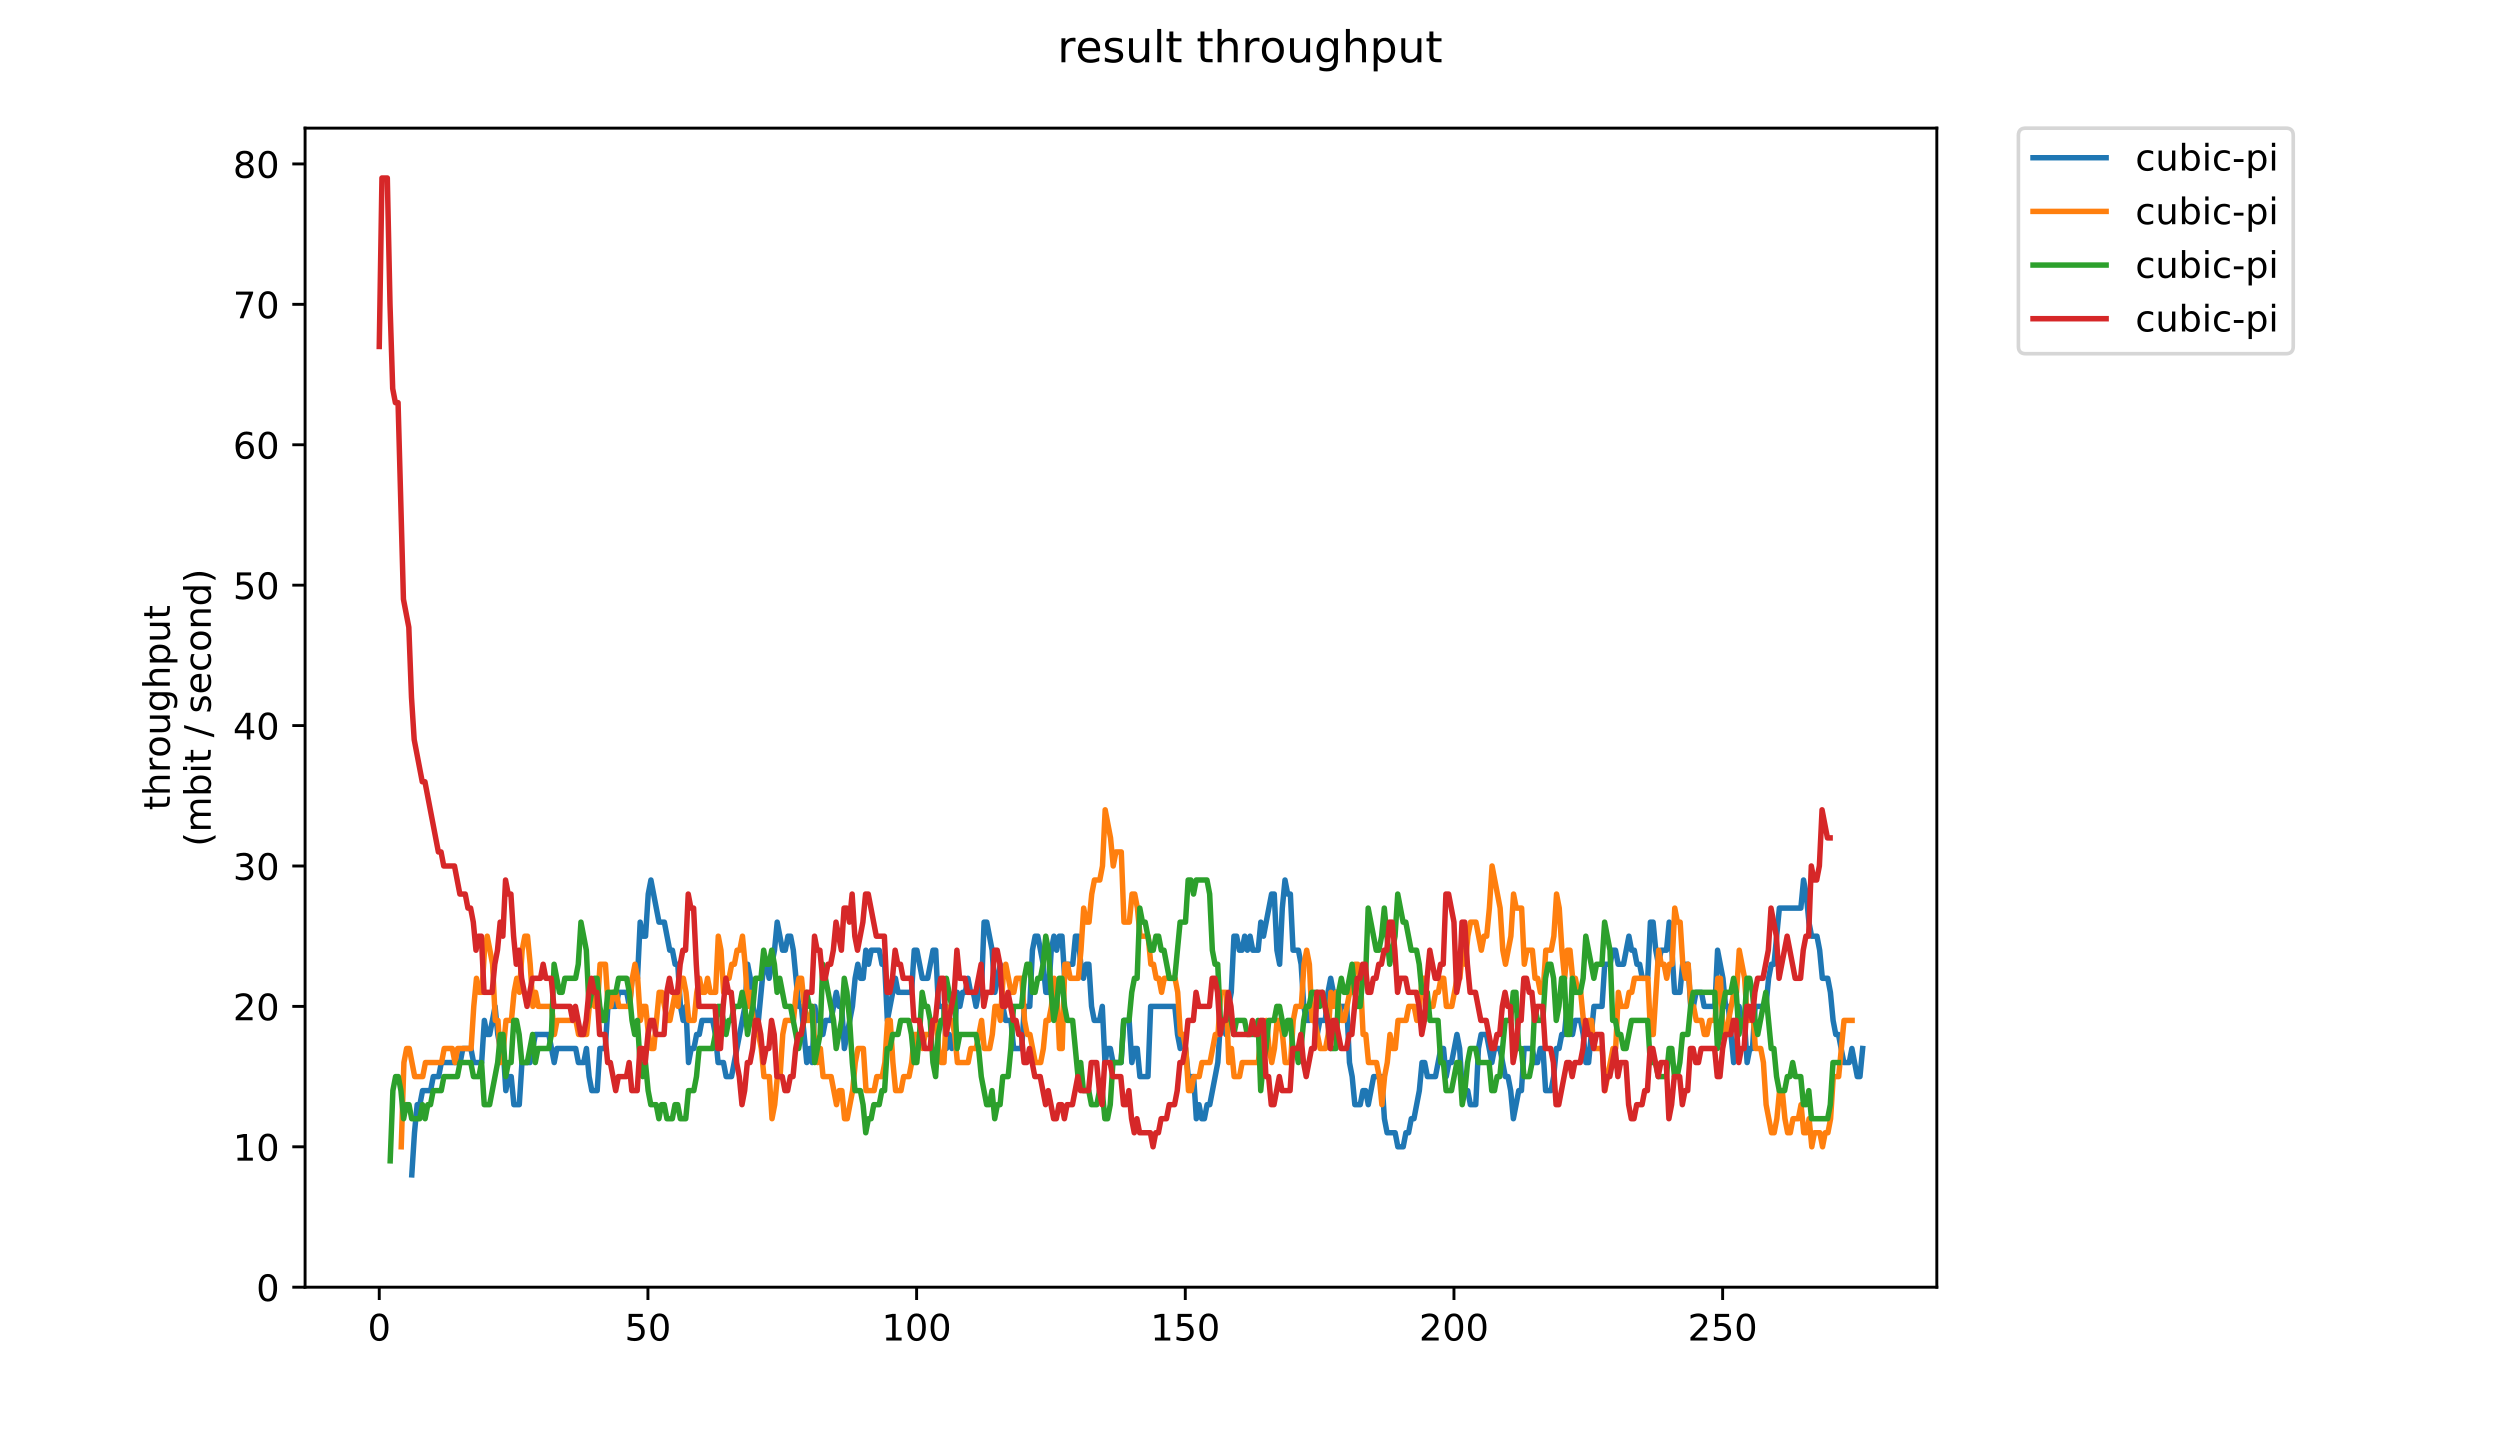 <?xml version="1.0" encoding="utf-8" standalone="no"?>
<!DOCTYPE svg PUBLIC "-//W3C//DTD SVG 1.1//EN"
  "http://www.w3.org/Graphics/SVG/1.1/DTD/svg11.dtd">
<!-- Created with matplotlib (https://matplotlib.org/) -->
<svg height="396pt" version="1.1" viewBox="0 0 684 396" width="684pt" xmlns="http://www.w3.org/2000/svg" xmlns:xlink="http://www.w3.org/1999/xlink">
 <defs>
  <style type="text/css">
*{stroke-linecap:butt;stroke-linejoin:round;}
  </style>
 </defs>
 <g id="figure_1">
  <g id="patch_1">
   <path d="M 0 396 
L 684 396 
L 684 0 
L 0 0 
z
" style="fill:#ffffff;"/>
  </g>
  <g id="axes_1">
   <g id="patch_2">
    <path d="M 83.472 352.174 
L 529.913 352.174 
L 529.913 35.062 
L 83.472 35.062 
z
" style="fill:#ffffff;"/>
   </g>
   <g id="matplotlib.axis_1">
    <g id="xtick_1">
     <g id="line2d_1">
      <defs>
       <path d="M 0 0 
L 0 3.5 
" id="m35bac01f47" style="stroke:#000000;stroke-width:0.8;"/>
      </defs>
      <g>
       <use style="stroke:#000000;stroke-width:0.8;" x="103.765" xlink:href="#m35bac01f47" y="352.174"/>
      </g>
     </g>
     <g id="text_1">
      <!-- 0 -->
      <defs>
       <path d="M 31.781 66.406 
Q 24.172 66.406 20.328 58.906 
Q 16.5 51.422 16.5 36.375 
Q 16.5 21.391 20.328 13.891 
Q 24.172 6.391 31.781 6.391 
Q 39.453 6.391 43.281 13.891 
Q 47.125 21.391 47.125 36.375 
Q 47.125 51.422 43.281 58.906 
Q 39.453 66.406 31.781 66.406 
z
M 31.781 74.219 
Q 44.047 74.219 50.516 64.516 
Q 56.984 54.828 56.984 36.375 
Q 56.984 17.969 50.516 8.266 
Q 44.047 -1.422 31.781 -1.422 
Q 19.531 -1.422 13.062 8.266 
Q 6.594 17.969 6.594 36.375 
Q 6.594 54.828 13.062 64.516 
Q 19.531 74.219 31.781 74.219 
z
" id="DejaVuSans-48"/>
      </defs>
      <g transform="translate(100.584 366.773)scale(0.1 -0.1)">
       <use xlink:href="#DejaVuSans-48"/>
      </g>
     </g>
    </g>
    <g id="xtick_2">
     <g id="line2d_2">
      <g>
       <use style="stroke:#000000;stroke-width:0.8;" x="177.275" xlink:href="#m35bac01f47" y="352.174"/>
      </g>
     </g>
     <g id="text_2">
      <!-- 50 -->
      <defs>
       <path d="M 10.797 72.906 
L 49.516 72.906 
L 49.516 64.594 
L 19.828 64.594 
L 19.828 46.734 
Q 21.969 47.469 24.109 47.828 
Q 26.266 48.188 28.422 48.188 
Q 40.625 48.188 47.75 41.5 
Q 54.891 34.812 54.891 23.391 
Q 54.891 11.625 47.562 5.094 
Q 40.234 -1.422 26.906 -1.422 
Q 22.312 -1.422 17.547 -0.641 
Q 12.797 0.141 7.719 1.703 
L 7.719 11.625 
Q 12.109 9.234 16.797 8.062 
Q 21.484 6.891 26.703 6.891 
Q 35.156 6.891 40.078 11.328 
Q 45.016 15.766 45.016 23.391 
Q 45.016 31 40.078 35.438 
Q 35.156 39.891 26.703 39.891 
Q 22.75 39.891 18.812 39.016 
Q 14.891 38.141 10.797 36.281 
z
" id="DejaVuSans-53"/>
      </defs>
      <g transform="translate(170.912 366.773)scale(0.1 -0.1)">
       <use xlink:href="#DejaVuSans-53"/>
       <use x="63.623" xlink:href="#DejaVuSans-48"/>
      </g>
     </g>
    </g>
    <g id="xtick_3">
     <g id="line2d_3">
      <g>
       <use style="stroke:#000000;stroke-width:0.8;" x="250.785" xlink:href="#m35bac01f47" y="352.174"/>
      </g>
     </g>
     <g id="text_3">
      <!-- 100 -->
      <defs>
       <path d="M 12.406 8.297 
L 28.516 8.297 
L 28.516 63.922 
L 10.984 60.406 
L 10.984 69.391 
L 28.422 72.906 
L 38.281 72.906 
L 38.281 8.297 
L 54.391 8.297 
L 54.391 0 
L 12.406 0 
z
" id="DejaVuSans-49"/>
      </defs>
      <g transform="translate(241.241 366.773)scale(0.1 -0.1)">
       <use xlink:href="#DejaVuSans-49"/>
       <use x="63.623" xlink:href="#DejaVuSans-48"/>
       <use x="127.246" xlink:href="#DejaVuSans-48"/>
      </g>
     </g>
    </g>
    <g id="xtick_4">
     <g id="line2d_4">
      <g>
       <use style="stroke:#000000;stroke-width:0.8;" x="324.295" xlink:href="#m35bac01f47" y="352.174"/>
      </g>
     </g>
     <g id="text_4">
      <!-- 150 -->
      <g transform="translate(314.751 366.773)scale(0.1 -0.1)">
       <use xlink:href="#DejaVuSans-49"/>
       <use x="63.623" xlink:href="#DejaVuSans-53"/>
       <use x="127.246" xlink:href="#DejaVuSans-48"/>
      </g>
     </g>
    </g>
    <g id="xtick_5">
     <g id="line2d_5">
      <g>
       <use style="stroke:#000000;stroke-width:0.8;" x="397.804" xlink:href="#m35bac01f47" y="352.174"/>
      </g>
     </g>
     <g id="text_5">
      <!-- 200 -->
      <defs>
       <path d="M 19.188 8.297 
L 53.609 8.297 
L 53.609 0 
L 7.328 0 
L 7.328 8.297 
Q 12.938 14.109 22.625 23.891 
Q 32.328 33.688 34.812 36.531 
Q 39.547 41.844 41.422 45.531 
Q 43.312 49.219 43.312 52.781 
Q 43.312 58.594 39.234 62.25 
Q 35.156 65.922 28.609 65.922 
Q 23.969 65.922 18.812 64.312 
Q 13.672 62.703 7.812 59.422 
L 7.812 69.391 
Q 13.766 71.781 18.938 73 
Q 24.125 74.219 28.422 74.219 
Q 39.75 74.219 46.484 68.547 
Q 53.219 62.891 53.219 53.422 
Q 53.219 48.922 51.531 44.891 
Q 49.859 40.875 45.406 35.406 
Q 44.188 33.984 37.641 27.219 
Q 31.109 20.453 19.188 8.297 
z
" id="DejaVuSans-50"/>
      </defs>
      <g transform="translate(388.261 366.773)scale(0.1 -0.1)">
       <use xlink:href="#DejaVuSans-50"/>
       <use x="63.623" xlink:href="#DejaVuSans-48"/>
       <use x="127.246" xlink:href="#DejaVuSans-48"/>
      </g>
     </g>
    </g>
    <g id="xtick_6">
     <g id="line2d_6">
      <g>
       <use style="stroke:#000000;stroke-width:0.8;" x="471.314" xlink:href="#m35bac01f47" y="352.174"/>
      </g>
     </g>
     <g id="text_6">
      <!-- 250 -->
      <g transform="translate(461.77 366.773)scale(0.1 -0.1)">
       <use xlink:href="#DejaVuSans-50"/>
       <use x="63.623" xlink:href="#DejaVuSans-53"/>
       <use x="127.246" xlink:href="#DejaVuSans-48"/>
      </g>
     </g>
    </g>
   </g>
   <g id="matplotlib.axis_2">
    <g id="ytick_1">
     <g id="line2d_7">
      <defs>
       <path d="M 0 0 
L -3.5 0 
" id="me73324fad4" style="stroke:#000000;stroke-width:0.8;"/>
      </defs>
      <g>
       <use style="stroke:#000000;stroke-width:0.8;" x="83.472" xlink:href="#me73324fad4" y="352.174"/>
      </g>
     </g>
     <g id="text_7">
      <!-- 0 -->
      <g transform="translate(70.11 355.973)scale(0.1 -0.1)">
       <use xlink:href="#DejaVuSans-48"/>
      </g>
     </g>
    </g>
    <g id="ytick_2">
     <g id="line2d_8">
      <g>
       <use style="stroke:#000000;stroke-width:0.8;" x="83.472" xlink:href="#me73324fad4" y="313.76"/>
      </g>
     </g>
     <g id="text_8">
      <!-- 10 -->
      <g transform="translate(63.747 317.559)scale(0.1 -0.1)">
       <use xlink:href="#DejaVuSans-49"/>
       <use x="63.623" xlink:href="#DejaVuSans-48"/>
      </g>
     </g>
    </g>
    <g id="ytick_3">
     <g id="line2d_9">
      <g>
       <use style="stroke:#000000;stroke-width:0.8;" x="83.472" xlink:href="#me73324fad4" y="275.345"/>
      </g>
     </g>
     <g id="text_9">
      <!-- 20 -->
      <g transform="translate(63.747 279.144)scale(0.1 -0.1)">
       <use xlink:href="#DejaVuSans-50"/>
       <use x="63.623" xlink:href="#DejaVuSans-48"/>
      </g>
     </g>
    </g>
    <g id="ytick_4">
     <g id="line2d_10">
      <g>
       <use style="stroke:#000000;stroke-width:0.8;" x="83.472" xlink:href="#me73324fad4" y="236.931"/>
      </g>
     </g>
     <g id="text_10">
      <!-- 30 -->
      <defs>
       <path d="M 40.578 39.312 
Q 47.656 37.797 51.625 33 
Q 55.609 28.219 55.609 21.188 
Q 55.609 10.406 48.188 4.484 
Q 40.766 -1.422 27.094 -1.422 
Q 22.516 -1.422 17.656 -0.516 
Q 12.797 0.391 7.625 2.203 
L 7.625 11.719 
Q 11.719 9.328 16.594 8.109 
Q 21.484 6.891 26.812 6.891 
Q 36.078 6.891 40.938 10.547 
Q 45.797 14.203 45.797 21.188 
Q 45.797 27.641 41.281 31.266 
Q 36.766 34.906 28.719 34.906 
L 20.219 34.906 
L 20.219 43.016 
L 29.109 43.016 
Q 36.375 43.016 40.234 45.922 
Q 44.094 48.828 44.094 54.297 
Q 44.094 59.906 40.109 62.906 
Q 36.141 65.922 28.719 65.922 
Q 24.656 65.922 20.016 65.031 
Q 15.375 64.156 9.812 62.312 
L 9.812 71.094 
Q 15.438 72.656 20.344 73.438 
Q 25.25 74.219 29.594 74.219 
Q 40.828 74.219 47.359 69.109 
Q 53.906 64.016 53.906 55.328 
Q 53.906 49.266 50.438 45.094 
Q 46.969 40.922 40.578 39.312 
z
" id="DejaVuSans-51"/>
      </defs>
      <g transform="translate(63.747 240.73)scale(0.1 -0.1)">
       <use xlink:href="#DejaVuSans-51"/>
       <use x="63.623" xlink:href="#DejaVuSans-48"/>
      </g>
     </g>
    </g>
    <g id="ytick_5">
     <g id="line2d_11">
      <g>
       <use style="stroke:#000000;stroke-width:0.8;" x="83.472" xlink:href="#me73324fad4" y="198.516"/>
      </g>
     </g>
     <g id="text_11">
      <!-- 40 -->
      <defs>
       <path d="M 37.797 64.312 
L 12.891 25.391 
L 37.797 25.391 
z
M 35.203 72.906 
L 47.609 72.906 
L 47.609 25.391 
L 58.016 25.391 
L 58.016 17.188 
L 47.609 17.188 
L 47.609 0 
L 37.797 0 
L 37.797 17.188 
L 4.891 17.188 
L 4.891 26.703 
z
" id="DejaVuSans-52"/>
      </defs>
      <g transform="translate(63.747 202.315)scale(0.1 -0.1)">
       <use xlink:href="#DejaVuSans-52"/>
       <use x="63.623" xlink:href="#DejaVuSans-48"/>
      </g>
     </g>
    </g>
    <g id="ytick_6">
     <g id="line2d_12">
      <g>
       <use style="stroke:#000000;stroke-width:0.8;" x="83.472" xlink:href="#me73324fad4" y="160.102"/>
      </g>
     </g>
     <g id="text_12">
      <!-- 50 -->
      <g transform="translate(63.747 163.901)scale(0.1 -0.1)">
       <use xlink:href="#DejaVuSans-53"/>
       <use x="63.623" xlink:href="#DejaVuSans-48"/>
      </g>
     </g>
    </g>
    <g id="ytick_7">
     <g id="line2d_13">
      <g>
       <use style="stroke:#000000;stroke-width:0.8;" x="83.472" xlink:href="#me73324fad4" y="121.687"/>
      </g>
     </g>
     <g id="text_13">
      <!-- 60 -->
      <defs>
       <path d="M 33.016 40.375 
Q 26.375 40.375 22.484 35.828 
Q 18.609 31.297 18.609 23.391 
Q 18.609 15.531 22.484 10.953 
Q 26.375 6.391 33.016 6.391 
Q 39.656 6.391 43.531 10.953 
Q 47.406 15.531 47.406 23.391 
Q 47.406 31.297 43.531 35.828 
Q 39.656 40.375 33.016 40.375 
z
M 52.594 71.297 
L 52.594 62.312 
Q 48.875 64.062 45.094 64.984 
Q 41.312 65.922 37.594 65.922 
Q 27.828 65.922 22.672 59.328 
Q 17.531 52.734 16.797 39.406 
Q 19.672 43.656 24.016 45.922 
Q 28.375 48.188 33.594 48.188 
Q 44.578 48.188 50.953 41.516 
Q 57.328 34.859 57.328 23.391 
Q 57.328 12.156 50.688 5.359 
Q 44.047 -1.422 33.016 -1.422 
Q 20.359 -1.422 13.672 8.266 
Q 6.984 17.969 6.984 36.375 
Q 6.984 53.656 15.188 63.938 
Q 23.391 74.219 37.203 74.219 
Q 40.922 74.219 44.703 73.484 
Q 48.484 72.75 52.594 71.297 
z
" id="DejaVuSans-54"/>
      </defs>
      <g transform="translate(63.747 125.486)scale(0.1 -0.1)">
       <use xlink:href="#DejaVuSans-54"/>
       <use x="63.623" xlink:href="#DejaVuSans-48"/>
      </g>
     </g>
    </g>
    <g id="ytick_8">
     <g id="line2d_14">
      <g>
       <use style="stroke:#000000;stroke-width:0.8;" x="83.472" xlink:href="#me73324fad4" y="83.273"/>
      </g>
     </g>
     <g id="text_14">
      <!-- 70 -->
      <defs>
       <path d="M 8.203 72.906 
L 55.078 72.906 
L 55.078 68.703 
L 28.609 0 
L 18.312 0 
L 43.219 64.594 
L 8.203 64.594 
z
" id="DejaVuSans-55"/>
      </defs>
      <g transform="translate(63.747 87.072)scale(0.1 -0.1)">
       <use xlink:href="#DejaVuSans-55"/>
       <use x="63.623" xlink:href="#DejaVuSans-48"/>
      </g>
     </g>
    </g>
    <g id="ytick_9">
     <g id="line2d_15">
      <g>
       <use style="stroke:#000000;stroke-width:0.8;" x="83.472" xlink:href="#me73324fad4" y="44.858"/>
      </g>
     </g>
     <g id="text_15">
      <!-- 80 -->
      <defs>
       <path d="M 31.781 34.625 
Q 24.75 34.625 20.719 30.859 
Q 16.703 27.094 16.703 20.516 
Q 16.703 13.922 20.719 10.156 
Q 24.75 6.391 31.781 6.391 
Q 38.812 6.391 42.859 10.172 
Q 46.922 13.969 46.922 20.516 
Q 46.922 27.094 42.891 30.859 
Q 38.875 34.625 31.781 34.625 
z
M 21.922 38.812 
Q 15.578 40.375 12.031 44.719 
Q 8.5 49.078 8.5 55.328 
Q 8.5 64.062 14.719 69.141 
Q 20.953 74.219 31.781 74.219 
Q 42.672 74.219 48.875 69.141 
Q 55.078 64.062 55.078 55.328 
Q 55.078 49.078 51.531 44.719 
Q 48 40.375 41.703 38.812 
Q 48.828 37.156 52.797 32.312 
Q 56.781 27.484 56.781 20.516 
Q 56.781 9.906 50.312 4.234 
Q 43.844 -1.422 31.781 -1.422 
Q 19.734 -1.422 13.25 4.234 
Q 6.781 9.906 6.781 20.516 
Q 6.781 27.484 10.781 32.312 
Q 14.797 37.156 21.922 38.812 
z
M 18.312 54.391 
Q 18.312 48.734 21.844 45.562 
Q 25.391 42.391 31.781 42.391 
Q 38.141 42.391 41.719 45.562 
Q 45.312 48.734 45.312 54.391 
Q 45.312 60.062 41.719 63.234 
Q 38.141 66.406 31.781 66.406 
Q 25.391 66.406 21.844 63.234 
Q 18.312 60.062 18.312 54.391 
z
" id="DejaVuSans-56"/>
      </defs>
      <g transform="translate(63.747 48.657)scale(0.1 -0.1)">
       <use xlink:href="#DejaVuSans-56"/>
       <use x="63.623" xlink:href="#DejaVuSans-48"/>
      </g>
     </g>
    </g>
    <g id="text_16">
     <!-- throughput -->
     <defs>
      <path d="M 18.312 70.219 
L 18.312 54.688 
L 36.812 54.688 
L 36.812 47.703 
L 18.312 47.703 
L 18.312 18.016 
Q 18.312 11.328 20.141 9.422 
Q 21.969 7.516 27.594 7.516 
L 36.812 7.516 
L 36.812 0 
L 27.594 0 
Q 17.188 0 13.234 3.875 
Q 9.281 7.766 9.281 18.016 
L 9.281 47.703 
L 2.688 47.703 
L 2.688 54.688 
L 9.281 54.688 
L 9.281 70.219 
z
" id="DejaVuSans-116"/>
      <path d="M 54.891 33.016 
L 54.891 0 
L 45.906 0 
L 45.906 32.719 
Q 45.906 40.484 42.875 44.328 
Q 39.844 48.188 33.797 48.188 
Q 26.516 48.188 22.312 43.547 
Q 18.109 38.922 18.109 30.906 
L 18.109 0 
L 9.078 0 
L 9.078 75.984 
L 18.109 75.984 
L 18.109 46.188 
Q 21.344 51.125 25.703 53.562 
Q 30.078 56 35.797 56 
Q 45.219 56 50.047 50.172 
Q 54.891 44.344 54.891 33.016 
z
" id="DejaVuSans-104"/>
      <path d="M 41.109 46.297 
Q 39.594 47.172 37.812 47.578 
Q 36.031 48 33.891 48 
Q 26.266 48 22.188 43.047 
Q 18.109 38.094 18.109 28.812 
L 18.109 0 
L 9.078 0 
L 9.078 54.688 
L 18.109 54.688 
L 18.109 46.188 
Q 20.953 51.172 25.484 53.578 
Q 30.031 56 36.531 56 
Q 37.453 56 38.578 55.875 
Q 39.703 55.766 41.062 55.516 
z
" id="DejaVuSans-114"/>
      <path d="M 30.609 48.391 
Q 23.391 48.391 19.188 42.75 
Q 14.984 37.109 14.984 27.297 
Q 14.984 17.484 19.156 11.844 
Q 23.344 6.203 30.609 6.203 
Q 37.797 6.203 41.984 11.859 
Q 46.188 17.531 46.188 27.297 
Q 46.188 37.016 41.984 42.703 
Q 37.797 48.391 30.609 48.391 
z
M 30.609 56 
Q 42.328 56 49.016 48.375 
Q 55.719 40.766 55.719 27.297 
Q 55.719 13.875 49.016 6.219 
Q 42.328 -1.422 30.609 -1.422 
Q 18.844 -1.422 12.172 6.219 
Q 5.516 13.875 5.516 27.297 
Q 5.516 40.766 12.172 48.375 
Q 18.844 56 30.609 56 
z
" id="DejaVuSans-111"/>
      <path d="M 8.5 21.578 
L 8.5 54.688 
L 17.484 54.688 
L 17.484 21.922 
Q 17.484 14.156 20.5 10.266 
Q 23.531 6.391 29.594 6.391 
Q 36.859 6.391 41.078 11.031 
Q 45.312 15.672 45.312 23.688 
L 45.312 54.688 
L 54.297 54.688 
L 54.297 0 
L 45.312 0 
L 45.312 8.406 
Q 42.047 3.422 37.719 1 
Q 33.406 -1.422 27.688 -1.422 
Q 18.266 -1.422 13.375 4.438 
Q 8.5 10.297 8.5 21.578 
z
M 31.109 56 
z
" id="DejaVuSans-117"/>
      <path d="M 45.406 27.984 
Q 45.406 37.75 41.375 43.109 
Q 37.359 48.484 30.078 48.484 
Q 22.859 48.484 18.828 43.109 
Q 14.797 37.75 14.797 27.984 
Q 14.797 18.266 18.828 12.891 
Q 22.859 7.516 30.078 7.516 
Q 37.359 7.516 41.375 12.891 
Q 45.406 18.266 45.406 27.984 
z
M 54.391 6.781 
Q 54.391 -7.172 48.188 -13.984 
Q 42 -20.797 29.203 -20.797 
Q 24.469 -20.797 20.266 -20.094 
Q 16.062 -19.391 12.109 -17.922 
L 12.109 -9.188 
Q 16.062 -11.328 19.922 -12.344 
Q 23.781 -13.375 27.781 -13.375 
Q 36.625 -13.375 41.016 -8.766 
Q 45.406 -4.156 45.406 5.172 
L 45.406 9.625 
Q 42.625 4.781 38.281 2.391 
Q 33.938 0 27.875 0 
Q 17.828 0 11.672 7.656 
Q 5.516 15.328 5.516 27.984 
Q 5.516 40.672 11.672 48.328 
Q 17.828 56 27.875 56 
Q 33.938 56 38.281 53.609 
Q 42.625 51.219 45.406 46.391 
L 45.406 54.688 
L 54.391 54.688 
z
" id="DejaVuSans-103"/>
      <path d="M 18.109 8.203 
L 18.109 -20.797 
L 9.078 -20.797 
L 9.078 54.688 
L 18.109 54.688 
L 18.109 46.391 
Q 20.953 51.266 25.266 53.625 
Q 29.594 56 35.594 56 
Q 45.562 56 51.781 48.094 
Q 58.016 40.188 58.016 27.297 
Q 58.016 14.406 51.781 6.484 
Q 45.562 -1.422 35.594 -1.422 
Q 29.594 -1.422 25.266 0.953 
Q 20.953 3.328 18.109 8.203 
z
M 48.688 27.297 
Q 48.688 37.203 44.609 42.844 
Q 40.531 48.484 33.406 48.484 
Q 26.266 48.484 22.188 42.844 
Q 18.109 37.203 18.109 27.297 
Q 18.109 17.391 22.188 11.75 
Q 26.266 6.109 33.406 6.109 
Q 40.531 6.109 44.609 11.75 
Q 48.688 17.391 48.688 27.297 
z
" id="DejaVuSans-112"/>
     </defs>
     <g transform="translate(46.47 221.675)rotate(-90)scale(0.1 -0.1)">
      <use xlink:href="#DejaVuSans-116"/>
      <use x="39.209" xlink:href="#DejaVuSans-104"/>
      <use x="102.588" xlink:href="#DejaVuSans-114"/>
      <use x="143.67" xlink:href="#DejaVuSans-111"/>
      <use x="204.852" xlink:href="#DejaVuSans-117"/>
      <use x="268.23" xlink:href="#DejaVuSans-103"/>
      <use x="331.707" xlink:href="#DejaVuSans-104"/>
      <use x="395.086" xlink:href="#DejaVuSans-112"/>
      <use x="458.562" xlink:href="#DejaVuSans-117"/>
      <use x="521.941" xlink:href="#DejaVuSans-116"/>
     </g>
     <!-- (mbit / second) -->
     <defs>
      <path d="M 31 75.875 
Q 24.469 64.656 21.281 53.656 
Q 18.109 42.672 18.109 31.391 
Q 18.109 20.125 21.312 9.062 
Q 24.516 -2 31 -13.188 
L 23.188 -13.188 
Q 15.875 -1.703 12.234 9.375 
Q 8.594 20.453 8.594 31.391 
Q 8.594 42.281 12.203 53.312 
Q 15.828 64.359 23.188 75.875 
z
" id="DejaVuSans-40"/>
      <path d="M 52 44.188 
Q 55.375 50.25 60.062 53.125 
Q 64.75 56 71.094 56 
Q 79.641 56 84.281 50.016 
Q 88.922 44.047 88.922 33.016 
L 88.922 0 
L 79.891 0 
L 79.891 32.719 
Q 79.891 40.578 77.094 44.375 
Q 74.312 48.188 68.609 48.188 
Q 61.625 48.188 57.562 43.547 
Q 53.516 38.922 53.516 30.906 
L 53.516 0 
L 44.484 0 
L 44.484 32.719 
Q 44.484 40.625 41.703 44.406 
Q 38.922 48.188 33.109 48.188 
Q 26.219 48.188 22.156 43.531 
Q 18.109 38.875 18.109 30.906 
L 18.109 0 
L 9.078 0 
L 9.078 54.688 
L 18.109 54.688 
L 18.109 46.188 
Q 21.188 51.219 25.484 53.609 
Q 29.781 56 35.688 56 
Q 41.656 56 45.828 52.969 
Q 50 49.953 52 44.188 
z
" id="DejaVuSans-109"/>
      <path d="M 48.688 27.297 
Q 48.688 37.203 44.609 42.844 
Q 40.531 48.484 33.406 48.484 
Q 26.266 48.484 22.188 42.844 
Q 18.109 37.203 18.109 27.297 
Q 18.109 17.391 22.188 11.75 
Q 26.266 6.109 33.406 6.109 
Q 40.531 6.109 44.609 11.75 
Q 48.688 17.391 48.688 27.297 
z
M 18.109 46.391 
Q 20.953 51.266 25.266 53.625 
Q 29.594 56 35.594 56 
Q 45.562 56 51.781 48.094 
Q 58.016 40.188 58.016 27.297 
Q 58.016 14.406 51.781 6.484 
Q 45.562 -1.422 35.594 -1.422 
Q 29.594 -1.422 25.266 0.953 
Q 20.953 3.328 18.109 8.203 
L 18.109 0 
L 9.078 0 
L 9.078 75.984 
L 18.109 75.984 
z
" id="DejaVuSans-98"/>
      <path d="M 9.422 54.688 
L 18.406 54.688 
L 18.406 0 
L 9.422 0 
z
M 9.422 75.984 
L 18.406 75.984 
L 18.406 64.594 
L 9.422 64.594 
z
" id="DejaVuSans-105"/>
      <path id="DejaVuSans-32"/>
      <path d="M 25.391 72.906 
L 33.688 72.906 
L 8.297 -9.281 
L 0 -9.281 
z
" id="DejaVuSans-47"/>
      <path d="M 44.281 53.078 
L 44.281 44.578 
Q 40.484 46.531 36.375 47.5 
Q 32.281 48.484 27.875 48.484 
Q 21.188 48.484 17.844 46.438 
Q 14.5 44.391 14.5 40.281 
Q 14.5 37.156 16.891 35.375 
Q 19.281 33.594 26.516 31.984 
L 29.594 31.297 
Q 39.156 29.25 43.188 25.516 
Q 47.219 21.781 47.219 15.094 
Q 47.219 7.469 41.188 3.016 
Q 35.156 -1.422 24.609 -1.422 
Q 20.219 -1.422 15.453 -0.562 
Q 10.688 0.297 5.422 2 
L 5.422 11.281 
Q 10.406 8.688 15.234 7.391 
Q 20.062 6.109 24.812 6.109 
Q 31.156 6.109 34.562 8.281 
Q 37.984 10.453 37.984 14.406 
Q 37.984 18.062 35.516 20.016 
Q 33.062 21.969 24.703 23.781 
L 21.578 24.516 
Q 13.234 26.266 9.516 29.906 
Q 5.812 33.547 5.812 39.891 
Q 5.812 47.609 11.281 51.797 
Q 16.75 56 26.812 56 
Q 31.781 56 36.172 55.266 
Q 40.578 54.547 44.281 53.078 
z
" id="DejaVuSans-115"/>
      <path d="M 56.203 29.594 
L 56.203 25.203 
L 14.891 25.203 
Q 15.484 15.922 20.484 11.062 
Q 25.484 6.203 34.422 6.203 
Q 39.594 6.203 44.453 7.469 
Q 49.312 8.734 54.109 11.281 
L 54.109 2.781 
Q 49.266 0.734 44.188 -0.344 
Q 39.109 -1.422 33.891 -1.422 
Q 20.797 -1.422 13.156 6.188 
Q 5.516 13.812 5.516 26.812 
Q 5.516 40.234 12.766 48.109 
Q 20.016 56 32.328 56 
Q 43.359 56 49.781 48.891 
Q 56.203 41.797 56.203 29.594 
z
M 47.219 32.234 
Q 47.125 39.594 43.094 43.984 
Q 39.062 48.391 32.422 48.391 
Q 24.906 48.391 20.391 44.141 
Q 15.875 39.891 15.188 32.172 
z
" id="DejaVuSans-101"/>
      <path d="M 48.781 52.594 
L 48.781 44.188 
Q 44.969 46.297 41.141 47.344 
Q 37.312 48.391 33.406 48.391 
Q 24.656 48.391 19.812 42.844 
Q 14.984 37.312 14.984 27.297 
Q 14.984 17.281 19.812 11.734 
Q 24.656 6.203 33.406 6.203 
Q 37.312 6.203 41.141 7.25 
Q 44.969 8.297 48.781 10.406 
L 48.781 2.094 
Q 45.016 0.344 40.984 -0.531 
Q 36.969 -1.422 32.422 -1.422 
Q 20.062 -1.422 12.781 6.344 
Q 5.516 14.109 5.516 27.297 
Q 5.516 40.672 12.859 48.328 
Q 20.219 56 33.016 56 
Q 37.156 56 41.109 55.141 
Q 45.062 54.297 48.781 52.594 
z
" id="DejaVuSans-99"/>
      <path d="M 54.891 33.016 
L 54.891 0 
L 45.906 0 
L 45.906 32.719 
Q 45.906 40.484 42.875 44.328 
Q 39.844 48.188 33.797 48.188 
Q 26.516 48.188 22.312 43.547 
Q 18.109 38.922 18.109 30.906 
L 18.109 0 
L 9.078 0 
L 9.078 54.688 
L 18.109 54.688 
L 18.109 46.188 
Q 21.344 51.125 25.703 53.562 
Q 30.078 56 35.797 56 
Q 45.219 56 50.047 50.172 
Q 54.891 44.344 54.891 33.016 
z
" id="DejaVuSans-110"/>
      <path d="M 45.406 46.391 
L 45.406 75.984 
L 54.391 75.984 
L 54.391 0 
L 45.406 0 
L 45.406 8.203 
Q 42.578 3.328 38.25 0.953 
Q 33.938 -1.422 27.875 -1.422 
Q 17.969 -1.422 11.734 6.484 
Q 5.516 14.406 5.516 27.297 
Q 5.516 40.188 11.734 48.094 
Q 17.969 56 27.875 56 
Q 33.938 56 38.25 53.625 
Q 42.578 51.266 45.406 46.391 
z
M 14.797 27.297 
Q 14.797 17.391 18.875 11.75 
Q 22.953 6.109 30.078 6.109 
Q 37.203 6.109 41.297 11.75 
Q 45.406 17.391 45.406 27.297 
Q 45.406 37.203 41.297 42.844 
Q 37.203 48.484 30.078 48.484 
Q 22.953 48.484 18.875 42.844 
Q 14.797 37.203 14.797 27.297 
z
" id="DejaVuSans-100"/>
      <path d="M 8.016 75.875 
L 15.828 75.875 
Q 23.141 64.359 26.781 53.312 
Q 30.422 42.281 30.422 31.391 
Q 30.422 20.453 26.781 9.375 
Q 23.141 -1.703 15.828 -13.188 
L 8.016 -13.188 
Q 14.5 -2 17.703 9.062 
Q 20.906 20.125 20.906 31.391 
Q 20.906 42.672 17.703 53.656 
Q 14.5 64.656 8.016 75.875 
z
" id="DejaVuSans-41"/>
     </defs>
     <g transform="translate(57.668 231.609)rotate(-90)scale(0.1 -0.1)">
      <use xlink:href="#DejaVuSans-40"/>
      <use x="39.014" xlink:href="#DejaVuSans-109"/>
      <use x="136.426" xlink:href="#DejaVuSans-98"/>
      <use x="199.902" xlink:href="#DejaVuSans-105"/>
      <use x="227.686" xlink:href="#DejaVuSans-116"/>
      <use x="266.895" xlink:href="#DejaVuSans-32"/>
      <use x="298.682" xlink:href="#DejaVuSans-47"/>
      <use x="332.373" xlink:href="#DejaVuSans-32"/>
      <use x="364.16" xlink:href="#DejaVuSans-115"/>
      <use x="416.26" xlink:href="#DejaVuSans-101"/>
      <use x="477.783" xlink:href="#DejaVuSans-99"/>
      <use x="532.764" xlink:href="#DejaVuSans-111"/>
      <use x="593.945" xlink:href="#DejaVuSans-110"/>
      <use x="657.324" xlink:href="#DejaVuSans-100"/>
      <use x="720.801" xlink:href="#DejaVuSans-41"/>
     </g>
    </g>
   </g>
   <g id="line2d_16">
    <path clip-path="url(#paa7983728d)" d="M 112.667 321.443 
L 113.402 309.918 
L 114.137 302.235 
L 114.872 302.235 
L 115.608 298.394 
L 117.813 298.394 
L 118.548 294.552 
L 120.018 294.552 
L 120.753 290.711 
L 125.899 290.711 
L 126.634 286.87 
L 128.839 286.87 
L 129.574 290.711 
L 131.78 290.711 
L 132.515 279.187 
L 133.25 283.028 
L 133.985 283.028 
L 135.455 275.345 
L 136.19 283.028 
L 136.925 286.87 
L 137.66 286.87 
L 138.396 298.394 
L 139.131 294.552 
L 139.866 294.552 
L 140.601 302.235 
L 142.071 302.235 
L 142.806 290.711 
L 145.011 290.711 
L 146.482 283.028 
L 150.157 283.028 
L 151.627 290.711 
L 152.362 286.87 
L 157.508 286.87 
L 158.243 290.711 
L 159.713 290.711 
L 160.449 286.87 
L 161.184 294.552 
L 161.919 298.394 
L 163.389 298.394 
L 164.124 286.87 
L 165.594 286.87 
L 166.329 275.345 
L 168.535 275.345 
L 169.27 271.504 
L 171.475 271.504 
L 172.21 275.345 
L 172.945 267.662 
L 174.415 267.662 
L 175.15 252.296 
L 175.886 256.138 
L 176.621 256.138 
L 177.356 244.614 
L 178.091 240.772 
L 180.296 252.296 
L 181.766 252.296 
L 183.237 259.979 
L 183.972 259.979 
L 184.707 263.821 
L 185.442 263.821 
L 186.177 275.345 
L 186.912 279.187 
L 187.647 275.345 
L 188.382 290.711 
L 189.117 286.87 
L 189.852 286.87 
L 190.588 283.028 
L 191.323 283.028 
L 192.058 279.187 
L 194.998 279.187 
L 195.733 283.028 
L 196.468 290.711 
L 197.939 290.711 
L 198.674 294.552 
L 200.144 294.552 
L 203.819 275.345 
L 204.554 263.821 
L 205.29 267.662 
L 206.025 275.345 
L 206.76 279.187 
L 207.495 279.187 
L 208.965 263.821 
L 209.7 263.821 
L 210.435 267.662 
L 211.905 259.979 
L 212.641 252.296 
L 214.111 259.979 
L 214.846 259.979 
L 215.581 256.138 
L 216.316 256.138 
L 217.051 259.979 
L 218.521 275.345 
L 219.256 275.345 
L 220.727 290.711 
L 221.462 286.87 
L 222.197 290.711 
L 222.932 275.345 
L 223.667 279.187 
L 224.402 279.187 
L 225.137 283.028 
L 225.872 279.187 
L 227.342 279.187 
L 228.813 271.504 
L 229.548 275.345 
L 230.283 275.345 
L 231.018 286.87 
L 233.223 275.345 
L 233.958 267.662 
L 234.693 263.821 
L 235.429 267.662 
L 236.164 267.662 
L 236.899 259.979 
L 237.634 263.821 
L 238.369 259.979 
L 240.574 259.979 
L 241.309 263.821 
L 242.044 263.821 
L 242.78 279.187 
L 244.985 267.662 
L 245.72 271.504 
L 249.395 271.504 
L 250.131 259.979 
L 250.866 259.979 
L 252.336 267.662 
L 253.806 267.662 
L 255.276 259.979 
L 256.011 259.979 
L 256.746 275.345 
L 258.217 275.345 
L 258.952 286.87 
L 259.687 283.028 
L 260.422 286.87 
L 261.157 283.028 
L 261.892 271.504 
L 262.627 275.345 
L 263.362 271.504 
L 264.097 271.504 
L 264.832 267.662 
L 265.568 271.504 
L 266.303 271.504 
L 267.038 275.345 
L 267.773 271.504 
L 268.508 271.504 
L 269.243 252.296 
L 269.978 252.296 
L 271.448 259.979 
L 272.183 271.504 
L 273.654 263.821 
L 274.389 275.345 
L 275.124 279.187 
L 276.594 279.187 
L 277.329 286.87 
L 279.534 286.87 
L 280.27 275.345 
L 281.74 275.345 
L 282.475 259.979 
L 283.21 256.138 
L 283.945 256.138 
L 285.415 263.821 
L 286.15 271.504 
L 286.885 271.504 
L 287.621 259.979 
L 288.356 256.138 
L 289.091 259.979 
L 289.826 256.138 
L 290.561 256.138 
L 291.296 267.662 
L 292.031 263.821 
L 293.501 263.821 
L 294.236 256.138 
L 294.972 256.138 
L 295.707 263.821 
L 296.442 267.662 
L 297.177 263.821 
L 297.912 263.821 
L 298.647 275.345 
L 299.382 279.187 
L 300.852 279.187 
L 301.587 275.345 
L 302.322 290.711 
L 303.058 286.87 
L 303.793 286.87 
L 304.528 290.711 
L 306.733 290.711 
L 307.468 279.187 
L 308.938 279.187 
L 309.673 290.711 
L 310.409 286.87 
L 311.144 286.87 
L 311.879 294.552 
L 314.084 294.552 
L 314.819 275.345 
L 321.435 275.345 
L 322.17 283.028 
L 322.905 286.87 
L 323.64 283.028 
L 324.375 286.87 
L 325.111 294.552 
L 326.581 294.552 
L 327.316 306.077 
L 328.051 302.235 
L 328.786 306.077 
L 329.521 306.077 
L 330.256 302.235 
L 330.991 302.235 
L 333.197 290.711 
L 333.932 279.187 
L 334.667 279.187 
L 335.402 283.028 
L 336.137 275.345 
L 336.872 271.504 
L 337.607 256.138 
L 338.342 256.138 
L 339.077 259.979 
L 339.813 259.979 
L 340.548 256.138 
L 341.283 259.979 
L 342.018 256.138 
L 342.753 259.979 
L 344.223 259.979 
L 344.958 252.296 
L 345.693 256.138 
L 347.899 244.614 
L 348.634 244.614 
L 349.369 259.979 
L 350.104 263.821 
L 350.839 248.455 
L 351.574 240.772 
L 352.309 244.614 
L 353.044 244.614 
L 353.779 259.979 
L 355.25 259.979 
L 355.985 263.821 
L 356.72 275.345 
L 357.455 279.187 
L 358.19 279.187 
L 358.925 275.345 
L 359.66 275.345 
L 360.395 283.028 
L 361.13 279.187 
L 362.601 279.187 
L 363.336 271.504 
L 364.071 267.662 
L 364.806 271.504 
L 365.541 271.504 
L 366.276 279.187 
L 367.011 275.345 
L 368.481 275.345 
L 369.216 290.711 
L 369.952 294.552 
L 370.687 302.235 
L 372.157 302.235 
L 372.892 298.394 
L 373.627 298.394 
L 374.362 302.235 
L 375.832 294.552 
L 378.038 294.552 
L 378.773 306.077 
L 379.508 309.918 
L 381.713 309.918 
L 382.448 313.76 
L 383.918 313.76 
L 384.654 309.918 
L 385.389 309.918 
L 386.124 306.077 
L 386.859 306.077 
L 388.329 298.394 
L 389.064 290.711 
L 389.799 290.711 
L 390.534 294.552 
L 392.74 294.552 
L 394.21 286.87 
L 394.945 286.87 
L 395.68 294.552 
L 396.415 290.711 
L 397.15 290.711 
L 398.62 283.028 
L 399.355 286.87 
L 400.091 298.394 
L 401.561 298.394 
L 402.296 302.235 
L 403.766 302.235 
L 404.501 286.87 
L 405.236 283.028 
L 406.706 283.028 
L 408.177 290.711 
L 408.912 286.87 
L 410.382 286.87 
L 411.852 294.552 
L 412.587 294.552 
L 413.322 298.394 
L 414.057 306.077 
L 415.528 298.394 
L 416.263 298.394 
L 416.998 286.87 
L 419.203 286.87 
L 419.938 290.711 
L 420.673 290.711 
L 421.408 286.87 
L 422.144 286.87 
L 422.879 298.394 
L 424.349 298.394 
L 425.084 294.552 
L 425.819 286.87 
L 426.554 286.87 
L 427.289 283.028 
L 428.024 283.028 
L 428.759 275.345 
L 430.23 283.028 
L 430.965 279.187 
L 432.435 279.187 
L 433.17 283.028 
L 433.905 290.711 
L 434.64 290.711 
L 436.11 275.345 
L 438.316 275.345 
L 439.051 263.821 
L 440.521 263.821 
L 441.256 259.979 
L 441.991 259.979 
L 442.726 263.821 
L 444.196 263.821 
L 445.667 256.138 
L 446.402 259.979 
L 447.137 259.979 
L 447.872 263.821 
L 448.607 263.821 
L 449.342 267.662 
L 450.812 267.662 
L 451.547 252.296 
L 452.283 252.296 
L 453.018 259.979 
L 453.753 263.821 
L 454.488 259.979 
L 455.958 259.979 
L 456.693 252.296 
L 457.428 259.979 
L 458.163 271.504 
L 459.634 271.504 
L 460.369 263.821 
L 461.839 263.821 
L 462.574 275.345 
L 463.309 275.345 
L 464.044 271.504 
L 465.514 271.504 
L 466.249 275.345 
L 469.19 275.345 
L 469.925 259.979 
L 471.395 267.662 
L 472.13 275.345 
L 472.865 275.345 
L 474.335 290.711 
L 475.071 286.87 
L 475.806 275.345 
L 476.541 279.187 
L 477.276 279.187 
L 478.011 290.711 
L 478.746 286.87 
L 479.481 286.87 
L 480.216 275.345 
L 483.157 275.345 
L 483.892 267.662 
L 484.627 263.821 
L 485.362 263.821 
L 486.832 248.455 
L 492.713 248.455 
L 493.448 240.772 
L 494.183 244.614 
L 494.918 252.296 
L 495.653 256.138 
L 497.124 256.138 
L 497.859 259.979 
L 498.594 267.662 
L 500.064 267.662 
L 500.799 271.504 
L 501.534 279.187 
L 502.269 283.028 
L 503.004 283.028 
L 504.475 290.711 
L 505.945 290.711 
L 506.68 286.87 
L 508.15 294.552 
L 508.885 294.552 
L 509.62 286.87 
L 509.62 286.87 
" style="fill:none;stroke:#1f77b4;stroke-linecap:square;stroke-width:1.5;"/>
   </g>
   <g id="line2d_17">
    <path clip-path="url(#paa7983728d)" d="M 109.778 313.76 
L 110.513 290.711 
L 111.248 286.87 
L 111.983 286.87 
L 113.454 294.552 
L 115.659 294.552 
L 116.394 290.711 
L 120.805 290.711 
L 121.54 286.87 
L 123.745 286.87 
L 124.48 290.711 
L 125.215 286.87 
L 128.891 286.87 
L 129.626 275.345 
L 130.361 267.662 
L 131.096 271.504 
L 131.831 271.504 
L 132.566 259.979 
L 133.301 256.138 
L 134.772 263.821 
L 135.507 279.187 
L 136.242 279.187 
L 136.977 290.711 
L 137.712 286.87 
L 138.447 279.187 
L 139.917 279.187 
L 140.652 271.504 
L 141.387 267.662 
L 142.123 271.504 
L 142.858 259.979 
L 143.593 256.138 
L 144.328 256.138 
L 145.063 263.821 
L 145.798 275.345 
L 146.533 271.504 
L 147.268 275.345 
L 150.944 275.345 
L 151.679 283.028 
L 152.414 279.187 
L 157.56 279.187 
L 158.295 283.028 
L 160.5 283.028 
L 161.235 275.345 
L 161.97 271.504 
L 162.705 275.345 
L 163.44 275.345 
L 164.175 263.821 
L 165.646 263.821 
L 166.381 275.345 
L 167.116 275.345 
L 167.851 271.504 
L 168.586 271.504 
L 169.321 275.345 
L 172.262 275.345 
L 172.997 267.662 
L 173.732 263.821 
L 174.467 267.662 
L 175.202 279.187 
L 175.937 275.345 
L 176.672 275.345 
L 177.407 283.028 
L 178.142 286.87 
L 178.877 286.87 
L 180.348 271.504 
L 181.083 271.504 
L 182.553 279.187 
L 183.288 279.187 
L 184.758 271.504 
L 185.493 275.345 
L 186.228 267.662 
L 186.964 267.662 
L 187.699 271.504 
L 188.434 279.187 
L 189.904 279.187 
L 190.639 271.504 
L 191.374 267.662 
L 192.109 271.504 
L 192.844 271.504 
L 193.579 267.662 
L 194.315 271.504 
L 195.785 271.504 
L 196.52 256.138 
L 197.255 259.979 
L 197.99 271.504 
L 198.725 267.662 
L 199.46 267.662 
L 200.195 263.821 
L 200.93 263.821 
L 201.665 259.979 
L 202.401 259.979 
L 203.136 256.138 
L 203.871 263.821 
L 204.606 275.345 
L 205.341 271.504 
L 206.076 279.187 
L 206.811 283.028 
L 207.546 283.028 
L 208.281 286.87 
L 209.016 294.552 
L 210.487 294.552 
L 211.222 306.077 
L 211.957 302.235 
L 212.692 294.552 
L 213.427 294.552 
L 214.162 283.028 
L 214.897 279.187 
L 217.103 279.187 
L 217.838 271.504 
L 218.573 267.662 
L 219.308 267.662 
L 220.043 275.345 
L 220.778 279.187 
L 221.513 279.187 
L 222.248 275.345 
L 222.983 286.87 
L 223.718 290.711 
L 224.454 286.87 
L 225.189 294.552 
L 227.394 294.552 
L 228.864 302.235 
L 229.599 298.394 
L 230.334 298.394 
L 231.069 306.077 
L 231.805 306.077 
L 233.275 298.394 
L 234.01 290.711 
L 234.745 286.87 
L 236.215 286.87 
L 236.95 298.394 
L 239.156 298.394 
L 239.891 294.552 
L 241.361 294.552 
L 242.096 290.711 
L 242.831 279.187 
L 243.566 279.187 
L 244.301 290.711 
L 245.036 298.394 
L 246.506 298.394 
L 247.242 294.552 
L 248.712 294.552 
L 249.447 290.711 
L 250.182 283.028 
L 251.652 283.028 
L 252.387 286.87 
L 253.122 283.028 
L 254.593 283.028 
L 255.328 279.187 
L 256.063 279.187 
L 256.798 286.87 
L 257.533 290.711 
L 258.268 290.711 
L 259.003 275.345 
L 259.738 279.187 
L 260.473 279.187 
L 261.208 283.028 
L 261.944 290.711 
L 264.884 290.711 
L 265.619 286.87 
L 267.089 286.87 
L 268.559 279.187 
L 269.295 286.87 
L 270.765 286.87 
L 271.5 283.028 
L 272.235 275.345 
L 272.97 275.345 
L 273.705 279.187 
L 274.44 267.662 
L 275.175 263.821 
L 276.646 271.504 
L 277.381 271.504 
L 278.116 267.662 
L 279.586 267.662 
L 280.321 279.187 
L 281.056 283.028 
L 281.791 283.028 
L 283.261 290.711 
L 284.732 290.711 
L 285.467 286.87 
L 286.202 279.187 
L 286.937 279.187 
L 287.672 275.345 
L 288.407 267.662 
L 289.142 271.504 
L 289.877 286.87 
L 290.612 286.87 
L 291.347 263.821 
L 292.083 263.821 
L 292.818 267.662 
L 295.023 267.662 
L 295.758 259.979 
L 296.493 248.455 
L 297.228 252.296 
L 297.963 252.296 
L 298.698 244.614 
L 299.434 240.772 
L 300.904 240.772 
L 301.639 236.931 
L 302.374 221.565 
L 303.844 229.248 
L 304.579 236.931 
L 305.314 233.089 
L 306.785 233.089 
L 307.52 252.296 
L 308.99 252.296 
L 309.725 244.614 
L 310.46 244.614 
L 311.195 248.455 
L 311.93 256.138 
L 314.136 256.138 
L 314.871 263.821 
L 315.606 263.821 
L 316.341 267.662 
L 317.076 267.662 
L 317.811 271.504 
L 318.546 267.662 
L 321.487 267.662 
L 322.222 271.504 
L 322.957 283.028 
L 323.692 283.028 
L 324.427 286.87 
L 325.162 298.394 
L 325.897 298.394 
L 326.632 294.552 
L 328.102 294.552 
L 328.837 290.711 
L 331.043 290.711 
L 332.513 283.028 
L 333.248 283.028 
L 333.983 271.504 
L 335.453 271.504 
L 336.188 290.711 
L 336.924 286.87 
L 337.659 294.552 
L 339.129 294.552 
L 339.864 290.711 
L 344.275 290.711 
L 345.01 283.028 
L 345.745 283.028 
L 346.48 279.187 
L 347.215 286.87 
L 347.95 290.711 
L 348.685 286.87 
L 349.42 279.187 
L 350.155 279.187 
L 350.89 283.028 
L 351.626 290.711 
L 353.096 290.711 
L 353.831 279.187 
L 354.566 275.345 
L 356.036 275.345 
L 356.771 263.821 
L 357.506 259.979 
L 358.241 263.821 
L 358.977 279.187 
L 359.712 279.187 
L 361.182 286.87 
L 362.652 286.87 
L 363.387 283.028 
L 364.122 271.504 
L 364.857 275.345 
L 365.592 271.504 
L 367.063 279.187 
L 367.798 279.187 
L 369.268 271.504 
L 370.003 271.504 
L 370.738 263.821 
L 371.473 263.821 
L 372.208 267.662 
L 372.943 283.028 
L 373.678 283.028 
L 374.414 290.711 
L 376.619 290.711 
L 377.354 294.552 
L 378.089 302.235 
L 378.824 294.552 
L 379.559 290.711 
L 380.294 283.028 
L 381.029 286.87 
L 381.765 286.87 
L 382.5 279.187 
L 384.705 279.187 
L 385.44 275.345 
L 386.91 275.345 
L 387.645 279.187 
L 388.38 275.345 
L 389.116 267.662 
L 389.851 267.662 
L 390.586 275.345 
L 392.056 275.345 
L 392.791 271.504 
L 393.526 271.504 
L 394.261 267.662 
L 394.996 267.662 
L 395.731 275.345 
L 397.202 275.345 
L 398.672 267.662 
L 399.407 267.662 
L 400.142 259.979 
L 400.877 263.821 
L 401.612 256.138 
L 402.347 252.296 
L 403.818 252.296 
L 405.288 259.979 
L 406.023 256.138 
L 406.758 256.138 
L 407.493 248.455 
L 408.228 236.931 
L 410.433 248.455 
L 411.168 259.979 
L 411.904 263.821 
L 413.374 256.138 
L 414.109 244.614 
L 414.844 248.455 
L 416.314 248.455 
L 417.049 263.821 
L 417.784 259.979 
L 419.255 259.979 
L 419.99 267.662 
L 420.725 267.662 
L 421.46 271.504 
L 422.195 271.504 
L 422.93 259.979 
L 424.4 259.979 
L 425.135 256.138 
L 425.87 244.614 
L 426.606 248.455 
L 427.341 259.979 
L 428.076 267.662 
L 428.811 259.979 
L 429.546 259.979 
L 430.281 267.662 
L 431.016 267.662 
L 431.751 271.504 
L 432.486 271.504 
L 433.221 279.187 
L 433.957 283.028 
L 434.692 279.187 
L 435.427 279.187 
L 436.162 286.87 
L 438.367 286.87 
L 439.102 298.394 
L 441.308 286.87 
L 442.043 286.87 
L 442.778 271.504 
L 443.513 275.345 
L 444.983 275.345 
L 445.718 271.504 
L 446.453 271.504 
L 447.188 267.662 
L 450.864 267.662 
L 451.599 283.028 
L 452.334 283.028 
L 453.804 259.979 
L 454.539 263.821 
L 455.274 263.821 
L 456.009 267.662 
L 456.745 263.821 
L 457.48 263.821 
L 458.215 248.455 
L 458.95 252.296 
L 459.685 252.296 
L 460.42 263.821 
L 461.155 267.662 
L 461.89 263.821 
L 462.625 275.345 
L 463.36 275.345 
L 464.096 279.187 
L 465.566 279.187 
L 466.301 283.028 
L 467.036 283.028 
L 467.771 279.187 
L 469.241 279.187 
L 469.976 267.662 
L 470.711 267.662 
L 471.447 283.028 
L 472.182 283.028 
L 474.387 271.504 
L 475.122 271.504 
L 475.857 259.979 
L 477.327 267.662 
L 478.062 279.187 
L 478.798 279.187 
L 479.533 275.345 
L 480.268 286.87 
L 481.738 286.87 
L 482.473 290.711 
L 483.208 302.235 
L 484.678 309.918 
L 485.413 309.918 
L 486.149 306.077 
L 486.884 298.394 
L 487.619 298.394 
L 488.354 306.077 
L 489.089 309.918 
L 489.824 309.918 
L 490.559 306.077 
L 492.029 306.077 
L 492.764 302.235 
L 493.5 309.918 
L 494.235 309.918 
L 494.97 306.077 
L 495.705 313.76 
L 496.44 309.918 
L 497.91 309.918 
L 498.645 313.76 
L 499.38 309.918 
L 500.115 309.918 
L 500.85 306.077 
L 501.586 294.552 
L 503.056 294.552 
L 504.526 279.187 
L 506.731 279.187 
L 506.731 279.187 
" style="fill:none;stroke:#ff7f0e;stroke-linecap:square;stroke-width:1.5;"/>
   </g>
   <g id="line2d_18">
    <path clip-path="url(#paa7983728d)" d="M 106.757 317.601 
L 107.492 298.394 
L 108.227 294.552 
L 108.962 294.552 
L 109.697 298.394 
L 110.432 306.077 
L 111.168 302.235 
L 111.903 302.235 
L 112.638 306.077 
L 114.843 306.077 
L 115.578 302.235 
L 116.313 306.077 
L 117.048 302.235 
L 117.783 302.235 
L 118.519 298.394 
L 120.724 298.394 
L 121.459 294.552 
L 125.134 294.552 
L 125.87 290.711 
L 128.81 290.711 
L 129.545 294.552 
L 131.015 294.552 
L 131.75 290.711 
L 132.485 302.235 
L 133.956 302.235 
L 136.161 290.711 
L 136.896 283.028 
L 137.631 283.028 
L 138.366 294.552 
L 139.101 290.711 
L 139.836 290.711 
L 140.571 279.187 
L 141.307 279.187 
L 142.042 283.028 
L 142.777 290.711 
L 144.247 290.711 
L 145.717 283.028 
L 146.452 290.711 
L 147.187 286.87 
L 150.128 286.87 
L 150.863 283.028 
L 151.598 263.821 
L 153.068 271.504 
L 153.803 271.504 
L 154.538 267.662 
L 157.479 267.662 
L 158.214 263.821 
L 158.949 252.296 
L 160.419 259.979 
L 161.154 275.345 
L 162.624 267.662 
L 163.36 267.662 
L 164.095 275.345 
L 164.83 279.187 
L 165.565 279.187 
L 166.3 271.504 
L 168.505 271.504 
L 169.24 267.662 
L 171.446 267.662 
L 172.181 271.504 
L 172.916 279.187 
L 173.651 283.028 
L 174.386 279.187 
L 175.121 290.711 
L 175.856 294.552 
L 176.591 290.711 
L 177.326 298.394 
L 178.061 302.235 
L 179.532 302.235 
L 180.267 306.077 
L 181.002 302.235 
L 181.737 302.235 
L 182.472 306.077 
L 183.942 306.077 
L 184.677 302.235 
L 185.412 302.235 
L 186.148 306.077 
L 187.618 306.077 
L 188.353 298.394 
L 189.823 298.394 
L 190.558 294.552 
L 191.293 286.87 
L 194.969 286.87 
L 195.704 283.028 
L 196.439 275.345 
L 197.174 275.345 
L 198.644 283.028 
L 199.379 279.187 
L 200.114 279.187 
L 200.85 275.345 
L 202.32 275.345 
L 203.055 271.504 
L 203.79 275.345 
L 204.525 283.028 
L 205.995 275.345 
L 206.73 267.662 
L 208.201 267.662 
L 208.936 259.979 
L 209.671 263.821 
L 210.406 263.821 
L 211.141 259.979 
L 211.876 263.821 
L 212.611 271.504 
L 213.346 267.662 
L 214.816 275.345 
L 216.287 275.345 
L 218.492 286.87 
L 219.962 279.187 
L 220.697 271.504 
L 221.432 275.345 
L 222.167 275.345 
L 222.902 290.711 
L 224.373 283.028 
L 225.108 263.821 
L 228.048 279.187 
L 228.783 286.87 
L 230.253 279.187 
L 230.989 267.662 
L 231.724 271.504 
L 232.459 279.187 
L 233.194 290.711 
L 233.929 298.394 
L 235.399 298.394 
L 236.134 302.235 
L 236.869 309.918 
L 237.604 306.077 
L 238.34 306.077 
L 239.075 302.235 
L 240.545 302.235 
L 241.28 298.394 
L 242.015 298.394 
L 242.75 286.87 
L 243.485 286.87 
L 244.22 283.028 
L 245.691 283.028 
L 246.426 279.187 
L 248.631 279.187 
L 249.366 283.028 
L 250.101 290.711 
L 250.836 290.711 
L 251.571 283.028 
L 252.306 271.504 
L 253.042 275.345 
L 253.777 275.345 
L 254.512 279.187 
L 255.247 290.711 
L 255.982 294.552 
L 256.717 283.028 
L 257.452 279.187 
L 258.187 279.187 
L 258.922 267.662 
L 260.392 275.345 
L 261.128 271.504 
L 261.863 286.87 
L 262.598 283.028 
L 267.008 283.028 
L 267.743 286.87 
L 268.479 294.552 
L 269.949 302.235 
L 270.684 302.235 
L 271.419 298.394 
L 272.154 306.077 
L 272.889 302.235 
L 273.624 302.235 
L 274.359 294.552 
L 275.83 294.552 
L 276.565 286.87 
L 277.3 275.345 
L 279.505 275.345 
L 280.24 267.662 
L 280.975 263.821 
L 281.71 263.821 
L 282.445 271.504 
L 283.181 271.504 
L 283.916 267.662 
L 284.651 267.662 
L 285.386 263.821 
L 286.121 256.138 
L 286.856 259.979 
L 287.591 271.504 
L 288.326 279.187 
L 289.061 275.345 
L 289.796 267.662 
L 290.532 267.662 
L 291.267 275.345 
L 292.002 279.187 
L 293.472 279.187 
L 294.942 294.552 
L 295.677 290.711 
L 296.412 298.394 
L 297.883 298.394 
L 298.618 302.235 
L 300.088 302.235 
L 300.823 298.394 
L 301.558 298.394 
L 302.293 306.077 
L 303.028 306.077 
L 303.763 302.235 
L 304.498 290.711 
L 306.704 290.711 
L 307.439 279.187 
L 308.909 279.187 
L 309.644 271.504 
L 310.379 267.662 
L 311.114 267.662 
L 311.849 248.455 
L 312.584 252.296 
L 313.32 252.296 
L 314.79 259.979 
L 315.525 259.979 
L 316.26 256.138 
L 316.995 256.138 
L 317.73 259.979 
L 318.465 259.979 
L 319.935 267.662 
L 321.406 267.662 
L 322.876 252.296 
L 324.346 252.296 
L 325.081 240.772 
L 325.816 240.772 
L 326.551 244.614 
L 327.286 240.772 
L 330.227 240.772 
L 330.962 244.614 
L 331.697 259.979 
L 332.432 263.821 
L 333.167 263.821 
L 333.902 279.187 
L 335.373 279.187 
L 336.108 275.345 
L 337.578 283.028 
L 338.313 279.187 
L 340.518 279.187 
L 341.253 283.028 
L 343.459 283.028 
L 344.194 279.187 
L 344.929 298.394 
L 345.664 290.711 
L 346.399 286.87 
L 347.134 279.187 
L 348.604 279.187 
L 349.339 275.345 
L 350.074 275.345 
L 351.545 283.028 
L 352.28 279.187 
L 353.015 279.187 
L 353.75 286.87 
L 354.485 286.87 
L 355.22 290.711 
L 355.955 286.87 
L 356.69 279.187 
L 357.425 275.345 
L 358.161 275.345 
L 358.896 271.504 
L 360.366 271.504 
L 361.101 275.345 
L 361.836 271.504 
L 363.306 279.187 
L 364.041 286.87 
L 365.512 286.87 
L 366.247 271.504 
L 366.982 267.662 
L 367.717 271.504 
L 368.452 271.504 
L 369.922 263.821 
L 370.657 271.504 
L 371.392 275.345 
L 372.127 275.345 
L 372.863 267.662 
L 373.598 267.662 
L 374.333 248.455 
L 376.538 259.979 
L 377.273 259.979 
L 378.008 256.138 
L 378.743 248.455 
L 380.214 263.821 
L 381.684 256.138 
L 382.419 244.614 
L 383.889 252.296 
L 384.624 252.296 
L 386.094 259.979 
L 387.564 259.979 
L 388.3 263.821 
L 389.035 271.504 
L 390.505 271.504 
L 391.24 279.187 
L 393.445 279.187 
L 394.18 290.711 
L 394.915 290.711 
L 395.651 298.394 
L 397.121 298.394 
L 398.591 290.711 
L 399.326 290.711 
L 400.061 302.235 
L 400.796 298.394 
L 401.531 290.711 
L 402.266 286.87 
L 403.737 286.87 
L 404.472 290.711 
L 407.412 290.711 
L 408.147 298.394 
L 408.882 298.394 
L 409.617 294.552 
L 410.353 294.552 
L 411.823 279.187 
L 413.293 279.187 
L 414.028 271.504 
L 414.763 271.504 
L 415.498 286.87 
L 416.233 286.87 
L 416.968 294.552 
L 418.439 294.552 
L 419.174 290.711 
L 419.909 275.345 
L 420.644 279.187 
L 422.114 279.187 
L 422.849 267.662 
L 423.584 263.821 
L 424.319 263.821 
L 425.055 267.662 
L 425.79 279.187 
L 426.525 275.345 
L 427.26 267.662 
L 427.995 267.662 
L 428.73 283.028 
L 429.465 283.028 
L 430.2 267.662 
L 430.935 271.504 
L 432.405 271.504 
L 433.141 267.662 
L 433.876 256.138 
L 436.081 267.662 
L 436.816 263.821 
L 438.286 263.821 
L 439.021 252.296 
L 440.492 259.979 
L 441.227 279.187 
L 441.962 279.187 
L 442.697 283.028 
L 443.432 283.028 
L 444.167 286.87 
L 444.902 286.87 
L 446.372 279.187 
L 450.783 279.187 
L 451.518 290.711 
L 452.988 290.711 
L 453.723 294.552 
L 455.929 294.552 
L 456.664 286.87 
L 457.399 286.87 
L 458.134 294.552 
L 458.869 294.552 
L 459.604 290.711 
L 460.339 283.028 
L 461.809 283.028 
L 462.545 275.345 
L 463.28 271.504 
L 469.16 271.504 
L 469.896 286.87 
L 470.631 283.028 
L 471.366 275.345 
L 472.101 271.504 
L 473.571 271.504 
L 474.306 267.662 
L 475.041 271.504 
L 475.776 283.028 
L 476.511 279.187 
L 477.246 279.187 
L 477.982 267.662 
L 478.717 267.662 
L 479.452 271.504 
L 480.187 279.187 
L 480.922 283.028 
L 483.127 271.504 
L 484.597 286.87 
L 485.333 286.87 
L 486.068 294.552 
L 486.803 298.394 
L 488.273 298.394 
L 489.008 294.552 
L 489.743 294.552 
L 490.478 290.711 
L 491.213 294.552 
L 492.684 294.552 
L 493.419 302.235 
L 494.154 302.235 
L 494.889 298.394 
L 495.624 306.077 
L 500.035 306.077 
L 500.77 302.235 
L 501.505 290.711 
L 502.975 290.711 
L 502.975 290.711 
" style="fill:none;stroke:#2ca02c;stroke-linecap:square;stroke-width:1.5;"/>
   </g>
   <g id="line2d_19">
    <path clip-path="url(#paa7983728d)" d="M 103.765 94.797 
L 104.5 48.7 
L 105.97 48.7 
L 106.705 83.273 
L 107.441 106.321 
L 108.176 110.163 
L 108.911 110.163 
L 110.381 163.943 
L 111.851 171.626 
L 112.586 190.833 
L 113.321 202.358 
L 115.527 213.882 
L 116.262 213.882 
L 119.937 233.089 
L 120.672 233.089 
L 121.407 236.931 
L 124.348 236.931 
L 125.818 244.614 
L 127.288 244.614 
L 128.023 248.455 
L 128.758 248.455 
L 129.494 252.296 
L 130.229 259.979 
L 130.964 256.138 
L 131.699 256.138 
L 132.434 271.504 
L 134.639 271.504 
L 135.374 263.821 
L 136.109 259.979 
L 136.845 252.296 
L 137.58 256.138 
L 138.315 240.772 
L 139.05 244.614 
L 139.785 244.614 
L 140.52 256.138 
L 141.255 263.821 
L 141.99 259.979 
L 142.725 267.662 
L 144.196 275.345 
L 145.666 267.662 
L 147.871 267.662 
L 148.606 263.821 
L 149.341 267.662 
L 150.811 267.662 
L 151.546 275.345 
L 155.957 275.345 
L 156.692 279.187 
L 157.427 275.345 
L 158.897 283.028 
L 159.633 283.028 
L 160.368 279.187 
L 161.103 271.504 
L 161.838 267.662 
L 162.573 271.504 
L 163.308 271.504 
L 164.043 283.028 
L 165.513 283.028 
L 166.248 290.711 
L 166.984 290.711 
L 168.454 298.394 
L 169.189 294.552 
L 171.394 294.552 
L 172.129 290.711 
L 172.864 298.394 
L 174.335 298.394 
L 175.07 286.87 
L 175.805 286.87 
L 176.54 290.711 
L 177.275 283.028 
L 178.01 279.187 
L 178.745 279.187 
L 179.48 283.028 
L 181.686 283.028 
L 182.421 271.504 
L 183.156 267.662 
L 183.891 271.504 
L 185.361 271.504 
L 186.096 263.821 
L 186.831 259.979 
L 187.566 259.979 
L 188.301 244.614 
L 189.036 248.455 
L 189.772 248.455 
L 190.507 263.821 
L 191.242 275.345 
L 195.652 275.345 
L 196.387 286.87 
L 197.123 286.87 
L 197.858 275.345 
L 198.593 267.662 
L 199.328 271.504 
L 200.063 271.504 
L 200.798 279.187 
L 201.533 290.711 
L 202.268 294.552 
L 203.003 302.235 
L 203.738 298.394 
L 204.474 290.711 
L 205.209 290.711 
L 205.944 286.87 
L 206.679 279.187 
L 207.414 279.187 
L 208.149 283.028 
L 208.884 290.711 
L 209.619 286.87 
L 210.354 286.87 
L 211.089 279.187 
L 211.825 283.028 
L 212.56 294.552 
L 214.03 294.552 
L 214.765 298.394 
L 215.5 298.394 
L 216.235 294.552 
L 216.97 294.552 
L 217.705 286.87 
L 218.44 283.028 
L 219.176 283.028 
L 219.911 279.187 
L 220.646 271.504 
L 222.116 271.504 
L 222.851 256.138 
L 223.586 259.979 
L 224.321 259.979 
L 225.056 267.662 
L 225.791 267.662 
L 226.527 263.821 
L 227.262 263.821 
L 227.997 259.979 
L 228.732 252.296 
L 230.202 259.979 
L 230.937 248.455 
L 231.672 248.455 
L 232.407 252.296 
L 233.142 244.614 
L 233.877 256.138 
L 234.613 259.979 
L 236.083 252.296 
L 236.818 244.614 
L 237.553 244.614 
L 239.758 256.138 
L 241.964 256.138 
L 242.699 271.504 
L 243.434 271.504 
L 244.169 267.662 
L 244.904 259.979 
L 245.639 263.821 
L 246.374 263.821 
L 247.109 267.662 
L 249.315 267.662 
L 250.05 279.187 
L 251.52 279.187 
L 252.99 286.87 
L 254.46 286.87 
L 255.195 279.187 
L 255.93 279.187 
L 256.666 271.504 
L 257.401 267.662 
L 258.136 267.662 
L 258.871 283.028 
L 261.076 271.504 
L 261.811 259.979 
L 262.546 267.662 
L 264.017 267.662 
L 264.752 271.504 
L 266.957 271.504 
L 268.427 263.821 
L 269.162 275.345 
L 269.897 271.504 
L 271.368 271.504 
L 272.103 259.979 
L 272.838 259.979 
L 273.573 263.821 
L 274.308 275.345 
L 275.043 275.345 
L 275.778 271.504 
L 277.248 279.187 
L 277.983 279.187 
L 278.718 283.028 
L 279.454 283.028 
L 280.189 290.711 
L 280.924 290.711 
L 281.659 286.87 
L 283.129 294.552 
L 284.599 294.552 
L 286.069 302.235 
L 286.805 298.394 
L 288.275 306.077 
L 289.01 306.077 
L 289.745 302.235 
L 290.48 302.235 
L 291.215 306.077 
L 291.95 302.235 
L 293.42 302.235 
L 294.891 294.552 
L 295.626 298.394 
L 297.831 298.394 
L 298.566 290.711 
L 300.036 290.711 
L 300.771 298.394 
L 301.507 302.235 
L 302.242 290.711 
L 303.712 290.711 
L 304.447 294.552 
L 306.652 294.552 
L 307.387 302.235 
L 308.122 302.235 
L 308.858 298.394 
L 309.593 306.077 
L 310.328 309.918 
L 311.063 306.077 
L 311.798 309.918 
L 314.738 309.918 
L 315.473 313.76 
L 316.209 309.918 
L 316.944 309.918 
L 317.679 306.077 
L 319.149 306.077 
L 319.884 302.235 
L 321.354 302.235 
L 322.089 298.394 
L 322.824 290.711 
L 323.559 290.711 
L 324.295 286.87 
L 325.03 279.187 
L 326.5 279.187 
L 327.235 271.504 
L 327.97 275.345 
L 330.91 275.345 
L 331.646 267.662 
L 332.381 267.662 
L 333.116 271.504 
L 333.851 283.028 
L 334.586 279.187 
L 335.321 279.187 
L 336.056 271.504 
L 336.791 275.345 
L 337.526 283.028 
L 341.937 283.028 
L 342.672 279.187 
L 343.407 283.028 
L 344.142 283.028 
L 344.877 279.187 
L 345.612 279.187 
L 346.348 294.552 
L 347.083 294.552 
L 347.818 302.235 
L 348.553 302.235 
L 350.023 294.552 
L 350.758 298.394 
L 352.963 298.394 
L 353.699 286.87 
L 355.169 286.87 
L 355.904 283.028 
L 356.639 290.711 
L 357.374 294.552 
L 358.844 286.87 
L 359.579 286.87 
L 360.314 271.504 
L 361.785 271.504 
L 363.255 279.187 
L 363.99 286.87 
L 364.725 279.187 
L 365.46 279.187 
L 366.93 286.87 
L 368.4 286.87 
L 369.136 283.028 
L 369.871 283.028 
L 371.341 267.662 
L 372.076 267.662 
L 372.811 263.821 
L 373.546 263.821 
L 374.281 271.504 
L 375.016 271.504 
L 375.751 267.662 
L 376.487 267.662 
L 377.222 263.821 
L 377.957 263.821 
L 378.692 259.979 
L 379.427 259.979 
L 380.162 252.296 
L 380.897 252.296 
L 381.632 259.979 
L 382.367 271.504 
L 383.102 267.662 
L 384.573 267.662 
L 385.308 271.504 
L 387.513 271.504 
L 388.248 275.345 
L 388.983 283.028 
L 389.718 279.187 
L 390.453 267.662 
L 391.189 259.979 
L 392.659 267.662 
L 393.394 267.662 
L 394.129 263.821 
L 394.864 263.821 
L 395.599 244.614 
L 396.334 244.614 
L 397.804 252.296 
L 398.54 271.504 
L 399.275 267.662 
L 400.01 252.296 
L 400.745 252.296 
L 401.48 263.821 
L 402.215 271.504 
L 403.685 271.504 
L 405.155 279.187 
L 406.626 279.187 
L 408.096 286.87 
L 408.831 286.87 
L 409.566 283.028 
L 410.301 283.028 
L 411.036 275.345 
L 411.771 271.504 
L 412.506 275.345 
L 413.241 275.345 
L 413.977 290.711 
L 414.712 286.87 
L 415.447 279.187 
L 416.182 279.187 
L 416.917 267.662 
L 417.652 267.662 
L 418.387 271.504 
L 419.122 271.504 
L 419.857 279.187 
L 420.592 275.345 
L 422.063 275.345 
L 422.798 286.87 
L 424.268 286.87 
L 425.003 290.711 
L 425.738 302.235 
L 426.473 302.235 
L 428.679 290.711 
L 429.414 290.711 
L 430.149 294.552 
L 430.884 290.711 
L 432.354 290.711 
L 433.089 286.87 
L 433.824 279.187 
L 434.559 283.028 
L 435.294 283.028 
L 436.03 286.87 
L 436.765 283.028 
L 438.235 283.028 
L 438.97 298.394 
L 439.705 294.552 
L 440.44 294.552 
L 441.91 286.87 
L 442.645 294.552 
L 443.381 290.711 
L 444.851 290.711 
L 445.586 302.235 
L 446.321 306.077 
L 447.056 306.077 
L 447.791 302.235 
L 449.261 302.235 
L 449.996 298.394 
L 450.731 298.394 
L 451.467 286.87 
L 452.202 286.87 
L 453.672 294.552 
L 454.407 290.711 
L 455.877 290.711 
L 456.612 306.077 
L 457.347 302.235 
L 458.082 294.552 
L 459.553 294.552 
L 460.288 302.235 
L 461.023 298.394 
L 461.758 298.394 
L 462.493 286.87 
L 463.228 286.87 
L 463.963 290.711 
L 464.698 290.711 
L 465.433 286.87 
L 469.109 286.87 
L 469.844 294.552 
L 470.579 294.552 
L 471.314 286.87 
L 472.049 283.028 
L 473.52 283.028 
L 474.255 279.187 
L 474.99 279.187 
L 475.725 290.711 
L 476.46 286.87 
L 477.195 286.87 
L 477.93 275.345 
L 478.665 275.345 
L 479.4 279.187 
L 480.135 271.504 
L 480.871 267.662 
L 482.341 267.662 
L 483.811 259.979 
L 484.546 248.455 
L 486.016 256.138 
L 486.751 267.662 
L 488.957 256.138 
L 491.162 267.662 
L 492.632 267.662 
L 493.367 259.979 
L 494.102 256.138 
L 494.837 256.138 
L 495.572 236.931 
L 496.308 240.772 
L 497.043 240.772 
L 497.778 236.931 
L 498.513 221.565 
L 499.983 229.248 
L 500.718 229.248 
L 500.718 229.248 
" style="fill:none;stroke:#d62728;stroke-linecap:square;stroke-width:1.5;"/>
   </g>
   <g id="patch_3">
    <path d="M 83.472 352.174 
L 83.472 35.062 
" style="fill:none;stroke:#000000;stroke-linecap:square;stroke-linejoin:miter;stroke-width:0.8;"/>
   </g>
   <g id="patch_4">
    <path d="M 529.913 352.174 
L 529.913 35.062 
" style="fill:none;stroke:#000000;stroke-linecap:square;stroke-linejoin:miter;stroke-width:0.8;"/>
   </g>
   <g id="patch_5">
    <path d="M 83.472 352.174 
L 529.913 352.174 
" style="fill:none;stroke:#000000;stroke-linecap:square;stroke-linejoin:miter;stroke-width:0.8;"/>
   </g>
   <g id="patch_6">
    <path d="M 83.472 35.062 
L 529.913 35.062 
" style="fill:none;stroke:#000000;stroke-linecap:square;stroke-linejoin:miter;stroke-width:0.8;"/>
   </g>
   <g id="legend_1">
    <g id="patch_7">
     <path d="M 554.235 96.775 
L 625.43 96.775 
Q 627.43 96.775 627.43 94.775 
L 627.43 37.062 
Q 627.43 35.062 625.43 35.062 
L 554.235 35.062 
Q 552.235 35.062 552.235 37.062 
L 552.235 94.775 
Q 552.235 96.775 554.235 96.775 
z
" style="fill:#ffffff;opacity:0.8;stroke:#cccccc;stroke-linejoin:miter;"/>
    </g>
    <g id="line2d_20">
     <path d="M 556.235 43.161 
L 576.235 43.161 
" style="fill:none;stroke:#1f77b4;stroke-linecap:square;stroke-width:1.5;"/>
    </g>
    <g id="line2d_21"/>
    <g id="text_17">
     <!-- cubic-pi -->
     <defs>
      <path d="M 4.891 31.391 
L 31.203 31.391 
L 31.203 23.391 
L 4.891 23.391 
z
" id="DejaVuSans-45"/>
     </defs>
     <g transform="translate(584.235 46.661)scale(0.1 -0.1)">
      <use xlink:href="#DejaVuSans-99"/>
      <use x="54.98" xlink:href="#DejaVuSans-117"/>
      <use x="118.359" xlink:href="#DejaVuSans-98"/>
      <use x="181.836" xlink:href="#DejaVuSans-105"/>
      <use x="209.619" xlink:href="#DejaVuSans-99"/>
      <use x="264.6" xlink:href="#DejaVuSans-45"/>
      <use x="300.684" xlink:href="#DejaVuSans-112"/>
      <use x="364.16" xlink:href="#DejaVuSans-105"/>
     </g>
    </g>
    <g id="line2d_22">
     <path d="M 556.235 57.839 
L 576.235 57.839 
" style="fill:none;stroke:#ff7f0e;stroke-linecap:square;stroke-width:1.5;"/>
    </g>
    <g id="line2d_23"/>
    <g id="text_18">
     <!-- cubic-pi -->
     <g transform="translate(584.235 61.339)scale(0.1 -0.1)">
      <use xlink:href="#DejaVuSans-99"/>
      <use x="54.98" xlink:href="#DejaVuSans-117"/>
      <use x="118.359" xlink:href="#DejaVuSans-98"/>
      <use x="181.836" xlink:href="#DejaVuSans-105"/>
      <use x="209.619" xlink:href="#DejaVuSans-99"/>
      <use x="264.6" xlink:href="#DejaVuSans-45"/>
      <use x="300.684" xlink:href="#DejaVuSans-112"/>
      <use x="364.16" xlink:href="#DejaVuSans-105"/>
     </g>
    </g>
    <g id="line2d_24">
     <path d="M 556.235 72.517 
L 576.235 72.517 
" style="fill:none;stroke:#2ca02c;stroke-linecap:square;stroke-width:1.5;"/>
    </g>
    <g id="line2d_25"/>
    <g id="text_19">
     <!-- cubic-pi -->
     <g transform="translate(584.235 76.017)scale(0.1 -0.1)">
      <use xlink:href="#DejaVuSans-99"/>
      <use x="54.98" xlink:href="#DejaVuSans-117"/>
      <use x="118.359" xlink:href="#DejaVuSans-98"/>
      <use x="181.836" xlink:href="#DejaVuSans-105"/>
      <use x="209.619" xlink:href="#DejaVuSans-99"/>
      <use x="264.6" xlink:href="#DejaVuSans-45"/>
      <use x="300.684" xlink:href="#DejaVuSans-112"/>
      <use x="364.16" xlink:href="#DejaVuSans-105"/>
     </g>
    </g>
    <g id="line2d_26">
     <path d="M 556.235 87.195 
L 576.235 87.195 
" style="fill:none;stroke:#d62728;stroke-linecap:square;stroke-width:1.5;"/>
    </g>
    <g id="line2d_27"/>
    <g id="text_20">
     <!-- cubic-pi -->
     <g transform="translate(584.235 90.695)scale(0.1 -0.1)">
      <use xlink:href="#DejaVuSans-99"/>
      <use x="54.98" xlink:href="#DejaVuSans-117"/>
      <use x="118.359" xlink:href="#DejaVuSans-98"/>
      <use x="181.836" xlink:href="#DejaVuSans-105"/>
      <use x="209.619" xlink:href="#DejaVuSans-99"/>
      <use x="264.6" xlink:href="#DejaVuSans-45"/>
      <use x="300.684" xlink:href="#DejaVuSans-112"/>
      <use x="364.16" xlink:href="#DejaVuSans-105"/>
     </g>
    </g>
   </g>
  </g>
  <g id="text_21">
   <!-- result throughput -->
   <defs>
    <path d="M 9.422 75.984 
L 18.406 75.984 
L 18.406 0 
L 9.422 0 
z
" id="DejaVuSans-108"/>
   </defs>
   <g transform="translate(289.321 17.038)scale(0.12 -0.12)">
    <use xlink:href="#DejaVuSans-114"/>
    <use x="41.082" xlink:href="#DejaVuSans-101"/>
    <use x="102.605" xlink:href="#DejaVuSans-115"/>
    <use x="154.705" xlink:href="#DejaVuSans-117"/>
    <use x="218.084" xlink:href="#DejaVuSans-108"/>
    <use x="245.867" xlink:href="#DejaVuSans-116"/>
    <use x="285.076" xlink:href="#DejaVuSans-32"/>
    <use x="316.863" xlink:href="#DejaVuSans-116"/>
    <use x="356.072" xlink:href="#DejaVuSans-104"/>
    <use x="419.451" xlink:href="#DejaVuSans-114"/>
    <use x="460.533" xlink:href="#DejaVuSans-111"/>
    <use x="521.715" xlink:href="#DejaVuSans-117"/>
    <use x="585.094" xlink:href="#DejaVuSans-103"/>
    <use x="648.57" xlink:href="#DejaVuSans-104"/>
    <use x="711.949" xlink:href="#DejaVuSans-112"/>
    <use x="775.426" xlink:href="#DejaVuSans-117"/>
    <use x="838.805" xlink:href="#DejaVuSans-116"/>
   </g>
  </g>
 </g>
 <defs>
  <clipPath id="paa7983728d">
   <rect height="317.112" width="446.441" x="83.472" y="35.062"/>
  </clipPath>
 </defs>
</svg>
